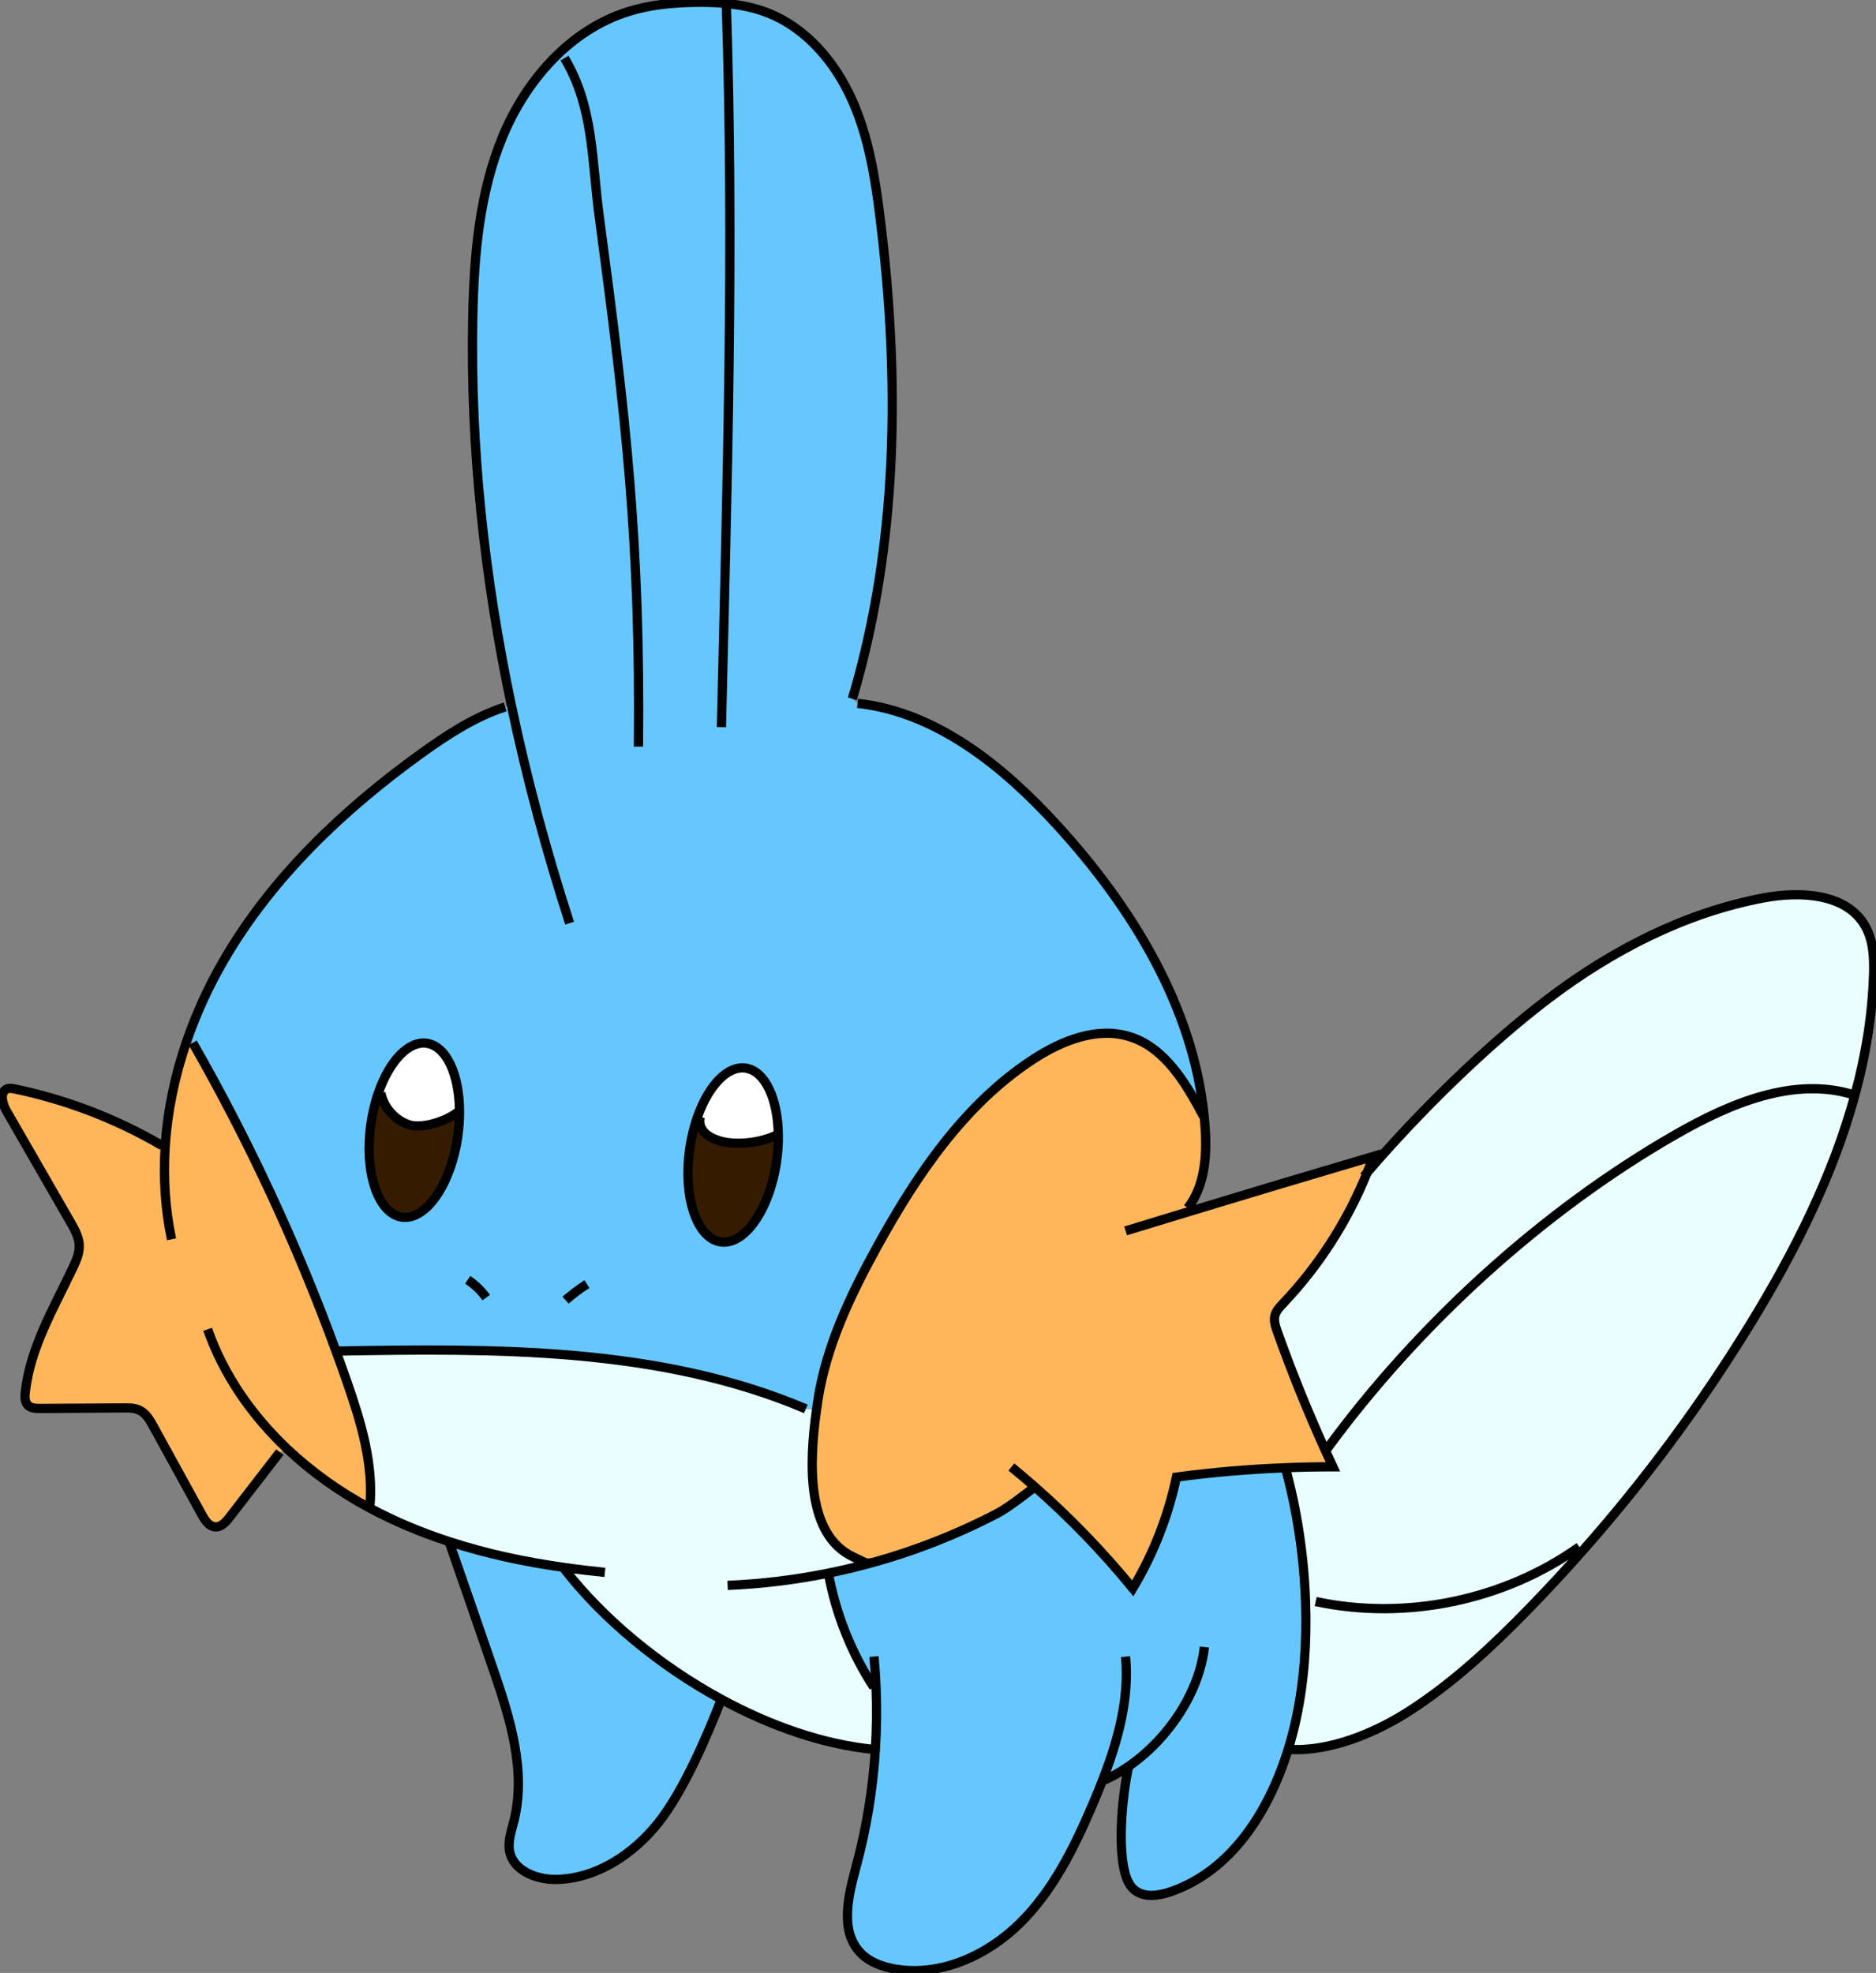 <?xml version="1.0" encoding="UTF-8"?>
<svg id="mudkip" xmlns="http://www.w3.org/2000/svg" viewBox="0 0 406 426.94">
  <rect x="0" y="0" width="406" height="426.94" fill="#808080" stroke="none"/>
  <defs>
    <style>
      .cls-1 {
        fill: #fff;
      }

      .cls-2 {
        fill: #66c7ff;
      }

      .cls-3 {
        fill: #ffb65b;
      }

      .cls-4 {
        fill: #e8feff;
      }

      .cls-5 {
        fill: none;
        stroke: #000;
        stroke-miterlimit: 10;
        stroke-width: 2px;
      }

      .cls-6 {
        fill: #351c00;
      }
    </style>
  </defs>
  <g>
    <path class="cls-4" d="m403.66,200.4c1.8,3.17,1.93,7.01,1.81,10.66-.29,8.81-1.73,17.46-4.04,25.92l-.33-.09c-12.91-3.98-26.69,1.87-38.41,8.58-28.87,16.53-55.89,41.24-75.52,68.1l-.4.18c-3.8-8.39-7.26-16.94-10.35-25.62-.39-1.12-.79-2.31-.5-3.46.26-1.04,1.05-1.85,1.78-2.63,7.77-8.18,13.96-17.84,18.17-28.3,11.07-12.94,25.92-27.57,39.36-37.74,13.73-10.4,29.46-18.5,46.39-21.69,8.01-1.51,18.02-1.01,22.04,6.09Z"/>
    <path class="cls-4" d="m401.1,236.89l.33.09c-4.73,17.39-13.09,33.97-22.56,49.42-10.63,17.36-22.77,33.79-36.26,49.05l-.82-.72c-16.28,11.6-37.5,16-57.05,11.84l-2.2-.02c-.34-9.96-1.89-19.96-4.36-28.93,3.43-.15,6.85-.21,10.28-.21-.57-1.21-1.13-2.43-1.69-3.66l.4-.18c19.63-26.86,46.65-51.57,75.52-68.1,11.72-6.71,25.5-12.56,38.41-8.58Z"/>
    <path class="cls-4" d="m341.79,334.73l.82.72c-3.87,4.4-7.86,8.69-11.95,12.89-7.81,8.01-16.06,15.69-25.45,21.78-7.38,4.8-17.25,8.94-26.04,8.45l-.36-.11c.68-2.19,1.25-4.4,1.72-6.6,1.71-7.94,2.32-16.61,2.01-25.31l2.2.02c19.55,4.16,40.77-.24,57.05-11.84Z"/>
    <path class="cls-3" d="m257.29,262.19c13.29-4.04,26.59-8.02,39.91-11.95-.42,1.18-.86,2.35-1.33,3.5-4.21,10.46-10.4,20.12-18.17,28.3-.73.78-1.52,1.59-1.78,2.63-.29,1.15.11,2.34.5,3.46,3.09,8.68,6.55,17.23,10.35,25.62.56,1.23,1.12,2.45,1.69,3.66-3.43,0-6.85.06-10.28.21-7.88.3-15.75.97-23.58,2.02-1.79,8.47-4.99,16.65-9.45,24.07-6.46-7.89-13.55-15.24-21.2-21.96-2.09,1.66-5.89,4.58-8.13,5.75-8.94,4.66-18.4,8.34-28.15,10.95l-.06-.22c-.31,0-1.08-.44-2.97-1.33-10.13-4.78-9.56-20.11-7.95-31.71.1-.73.2-1.44.31-2.14,1.81-11.78,7.03-22.73,12.77-33.17,8.6-15.63,18.94-30.98,33.89-40.7,6.19-4.03,13.82-7.06,20.86-4.84,7.66,2.41,12.16,10.12,15.93,17.2l.14-.02c.1.92.18,1.84.24,2.76.38,5.97-.1,12.42-3.78,17.13l.24.78Z"/>
    <path class="cls-2" d="m244.04,382.37c-1.77,1.21-3.61,2.23-5.49,3.03-.69,1.78-1.42,3.53-2.16,5.27-3.95,9.22-8.5,18.43-15.63,25.48-7.14,7.06-17.34,11.68-27.21,9.91-2.76-.5-5.53-1.54-7.43-3.59-4.41-4.75-2.53-12.28-.84-18.53,2.24-8.28,3.63-16.79,4.17-25.35.28-4.51.33-9.03.14-13.53l-.51.02c-4.86-7.47-8.21-15.9-9.81-24.66,2.82-.56,5.62-1.22,8.4-1.97,9.75-2.61,19.21-6.29,28.15-10.95,2.24-1.17,6.04-4.09,8.13-5.75,7.65,6.72,14.74,14.07,21.2,21.96,4.46-7.42,7.66-15.6,9.45-24.07,7.83-1.05,15.7-1.72,23.58-2.02,2.47,8.97,4.02,18.97,4.36,28.93.31,8.7-.3,17.37-2.01,25.31-.47,2.2-1.04,4.41-1.72,6.6-4.19,13.59-12.36,26.44-25.55,30.93-2.57.87-5.67,1.3-7.75-.43-1.51-1.26-2.05-3.31-2.39-5.24-1.05-5.95-.18-15.23,1.05-21.15l-.13-.2Z"/>
    <path class="cls-2" d="m157.18.76c3.13.3,6.2.93,9.11,2.08,8.26,3.29,14.42,10.6,18.07,18.71,3.65,8.1,5.06,17.02,6.14,25.84,4.27,34.65,3.93,70.36-6.03,103.83l1.12.98c17.13,1.9,31.54,13.63,43.17,26.35,16.15,17.66,29.45,39.25,31.83,62.97l-.14.02c-3.77-7.08-8.27-14.79-15.93-17.2-7.04-2.22-14.67.81-20.86,4.84-14.95,9.72-25.29,25.07-33.89,40.7-5.74,10.44-10.96,21.39-12.77,33.17-.11.7-.21,1.41-.31,2.14l-2.29-.31c-31.68-13.45-67.27-13.11-101.69-12.51-8.43-23.06-18.81-45.4-31-66.72l-1.37-.14c2.09-6.12,4.8-12.03,8.03-17.6,10.48-18.09,26.02-32.81,42.99-45.01,5.58-4,11.43-7.81,17.97-9.93l1.35-.28c-5.85-27.73-8.95-55.99-8.36-84.3.28-13.23,1.42-26.7,6.5-38.91,5.08-12.22,14.66-23.13,27.31-27.02,4.55-1.41,9.35-1.87,14.11-1.95,2.31-.04,4.64,0,6.94.25Zm10.89,250.53c.28-1.97.4-3.89.37-5.72-.1-7.79-2.86-13.83-7.08-14.44-3.9-.56-7.93,3.73-10.32,10.3-.79,2.17-1.4,4.58-1.77,7.16-1.49,10.39,1.51,19.41,6.71,20.16,5.19.74,10.61-7.08,12.09-17.46Zm-69-5.37c.26-1.84.39-3.64.38-5.35-.02-7.97-2.81-14.19-7.09-14.81-3.96-.56-8.04,3.84-10.42,10.57-.74,2.1-1.32,4.42-1.67,6.89-1.49,10.39,1.51,19.41,6.71,20.16,5.19.74,10.61-7.08,12.09-17.46Z"/>
    <path class="cls-4" d="m156.11,367.72c-13.37-7.26-25.55-17.37-33.94-28.15l.05-.36c-8.5-1.19-16.93-2.97-25.04-5.62-5.93-1.93-11.7-4.32-17.21-7.27h0s.06-.11.06-.11c.9-9.3-1.92-18.53-5-27.35-.75-2.17-1.53-4.33-2.32-6.49,34.42-.6,70.01-.94,101.69,12.51l2.29.31c-1.61,11.6-2.18,26.93,7.95,31.71,1.89.89,2.66,1.33,2.97,1.33l.06.22c-2.78.75-5.58,1.41-8.4,1.97,1.6,8.76,4.95,17.19,9.81,24.66l.51-.02c.19,4.5.14,9.02-.14,13.53l-.28-.02c-10.89-1.05-22.36-5.03-33.06-10.85Z"/>
    <path class="cls-6" d="m168.44,245.57c.03,1.83-.09,3.75-.37,5.72-1.48,10.38-6.9,18.2-12.09,17.46-5.2-.75-8.2-9.77-6.71-20.16.37-2.58.98-4.99,1.77-7.16l.56.21c-.42,1.08-.06,2.35.69,3.23.74.88,1.81,1.43,2.89,1.82,3.7,1.35,9.47.65,12.99-1.12h.27Z"/>
    <path class="cls-1" d="m168.44,245.57h-.27c-3.52,1.77-9.29,2.47-12.99,1.12-1.08-.39-2.15-.94-2.89-1.82-.75-.88-1.11-2.15-.69-3.23l-.56-.21c2.39-6.57,6.42-10.86,10.32-10.3,4.22.61,6.98,6.65,7.08,14.44Z"/>
    <path class="cls-2" d="m122.17,339.57c8.39,10.78,20.57,20.89,33.94,28.15-3.13,8.09-8.22,19.88-13.58,26.65-5.4,6.81-13.32,12.12-22,12.33-4.29.1-9.34-1.79-10.22-5.98-.46-2.17.33-4.37.88-6.52,2.8-11.03-.86-22.57-4.57-33.34-2.96-8.57-6.43-18.7-9.44-27.27,8.11,2.65,16.54,4.43,25.04,5.62l-.05.36Z"/>
    <path class="cls-6" d="m99.45,240.57c.01,1.71-.12,3.51-.38,5.35-1.48,10.38-6.9,18.2-12.09,17.46-5.2-.75-8.2-9.77-6.71-20.16.35-2.47.93-4.79,1.67-6.89l.47.16c.62,3.1,2.95,5.79,5.92,6.85s8.41-.76,10.84-2.77h.28Z"/>
    <path class="cls-1" d="m99.45,240.57h-.28c-2.43,2.01-7.87,3.83-10.84,2.77s-5.3-3.75-5.92-6.85l-.47-.16c2.38-6.73,6.46-11.13,10.42-10.57,4.28.62,7.07,6.84,7.09,14.81Z"/>
    <path class="cls-3" d="m35.76,247.96c.5-7.61,2.09-15.17,4.58-22.45l1.37.14c12.19,21.32,22.57,43.66,31,66.72.79,2.16,1.57,4.32,2.32,6.49,3.08,8.82,5.9,18.05,5,27.35l-.06.1s-.07-.03-.1-.05c-6.35-3.42-12.34-7.67-17.61-12.62l-1.7.6-10.89,14.1c-.79,1.02-1.78,2.14-3.07,2.07-1.36-.07-2.24-1.41-2.89-2.6-3.51-6.37-7.01-12.75-10.51-19.12-.77-1.39-1.62-2.87-3.05-3.54-1.03-.49-2.2-.49-3.33-.48-6.04.04-12.07.08-18.11.12-.97,0-2.05-.04-2.71-.74s-.64-1.78-.53-2.73c1.02-9.63,6.18-18.24,10.31-27,.72-1.51,1.42-3.11,1.37-4.78-.05-1.82-.99-3.49-1.9-5.08-4.63-8.03-9.25-16.07-13.88-24.1-.9-1.58-1.49-4.15.23-4.75.52-.18,1.09-.07,1.63.04,11.19,2.33,22.01,6.49,31.87,12.27l.66.04Z"/>
  </g>
  <g>
    <path class="cls-5" d="m123.27,199.77c-4.99-15.46-9.25-31.18-12.59-47.08-5.85-27.73-8.95-55.99-8.36-84.3.28-13.23,1.42-26.7,6.5-38.91,5.08-12.22,14.66-23.13,27.31-27.02,4.55-1.41,9.35-1.87,14.11-1.95,2.31-.04,4.64,0,6.94.25,3.13.3,6.2.93,9.11,2.08,8.26,3.29,14.42,10.6,18.07,18.71,3.65,8.1,5.06,17.02,6.14,25.84,4.27,34.65,3.93,70.36-6.03,103.83"/>
    <path class="cls-5" d="m109.33,152.97c-6.54,2.12-12.39,5.93-17.97,9.93-16.97,12.2-32.51,26.92-42.99,45.01-3.23,5.57-5.94,11.48-8.03,17.6-2.49,7.28-4.08,14.84-4.58,22.45-.45,6.76-.04,13.56,1.37,20.22"/>
    <path class="cls-5" d="m35.1,247.92c-9.86-5.78-20.68-9.94-31.87-12.27-.54-.11-1.11-.22-1.63-.04-1.72.6-1.13,3.17-.23,4.75,4.63,8.03,9.25,16.07,13.88,24.1.91,1.59,1.85,3.26,1.9,5.08.05,1.67-.65,3.27-1.37,4.78-4.13,8.76-9.29,17.37-10.31,27-.11.95-.13,2.03.53,2.73s1.74.74,2.71.74c6.04-.04,12.07-.08,18.11-.12,1.13-.01,2.3-.01,3.33.48,1.43.67,2.28,2.15,3.05,3.54,3.5,6.37,7,12.75,10.51,19.12.65,1.19,1.53,2.53,2.89,2.6,1.29.07,2.28-1.05,3.07-2.07l10.89-14.1"/>
    <path class="cls-5" d="m44.93,287.66c3.49,9.95,9.64,18.73,17.33,25.98,5.27,4.95,11.26,9.2,17.61,12.62.03.02.07.04.1.05h0c5.51,2.96,11.28,5.35,17.21,7.28,8.11,2.65,16.54,4.43,25.04,5.62,2.89.42,5.79.76,8.69,1.05"/>
    <path class="cls-5" d="m224.17,321.57c-.07.06-.14.11-.22.18-2.09,1.66-5.89,4.58-8.13,5.75-8.94,4.66-18.4,8.34-28.15,10.95-2.78.75-5.58,1.41-8.4,1.97-7.18,1.46-14.48,2.35-21.8,2.65"/>
    <path class="cls-5" d="m218.88,317.45c1.71,1.4,3.4,2.83,5.07,4.3,7.65,6.72,14.74,14.07,21.2,21.96,4.46-7.42,7.66-15.6,9.45-24.07,7.83-1.05,15.7-1.72,23.58-2.02,3.43-.15,6.85-.21,10.28-.21-.57-1.21-1.13-2.43-1.69-3.66-3.8-8.39-7.26-16.94-10.35-25.62-.39-1.12-.79-2.31-.5-3.46.26-1.04,1.05-1.85,1.78-2.63,7.77-8.18,13.96-17.84,18.17-28.3.47-1.15.91-2.32,1.33-3.5-13.32,3.93-26.62,7.91-39.91,11.95-4.56,1.38-9.13,2.77-13.69,4.17"/>
    <path class="cls-5" d="m185.59,152.2c17.13,1.9,31.54,13.63,43.17,26.35,16.15,17.66,29.45,39.25,31.83,62.97.1.92.18,1.84.24,2.76.38,5.97-.1,12.42-3.78,17.13"/>
    <path class="cls-5" d="m80.03,326.21c.9-9.3-1.92-18.53-5-27.35-.75-2.17-1.53-4.33-2.32-6.49-8.43-23.06-18.81-45.4-31-66.72"/>
    <path class="cls-5" d="m260.45,241.54c-3.77-7.08-8.27-14.79-15.93-17.2-7.04-2.22-14.67.81-20.86,4.84-14.95,9.72-25.29,25.07-33.89,40.7-5.74,10.44-10.96,21.39-12.77,33.17-.11.7-.21,1.41-.31,2.14-1.61,11.6-2.18,26.93,7.95,31.71,1.89.89,2.66,1.33,2.97,1.33.27,0,.2-.33.22-.99"/>
    <path class="cls-5" d="m97.17,333.57s0,.01.01.02c3.01,8.57,6.48,18.7,9.44,27.27,3.71,10.77,7.37,22.31,4.57,33.34-.55,2.15-1.34,4.35-.88,6.52.88,4.19,5.93,6.08,10.22,5.98,8.68-.21,16.6-5.52,22-12.33,5.36-6.77,10.45-18.56,13.58-26.65l.06-.15"/>
    <path class="cls-5" d="m122.17,339.57c8.39,10.78,20.57,20.89,33.94,28.15,10.7,5.82,22.17,9.8,33.06,10.85"/>
    <path class="cls-5" d="m189.08,365.08c-4.86-7.47-8.21-15.9-9.81-24.66l-.03-.15"/>
    <path class="cls-5" d="m189.14,358.47c.21,2.19.36,4.39.45,6.59.19,4.5.14,9.02-.14,13.53-.54,8.56-1.93,17.07-4.17,25.35-1.69,6.25-3.57,13.78.84,18.53,1.9,2.05,4.67,3.09,7.43,3.59,9.87,1.77,20.07-2.85,27.21-9.91,7.13-7.05,11.68-16.26,15.63-25.48.74-1.74,1.47-3.49,2.16-5.27,3.39-8.66,5.9-17.73,5.04-26.91"/>
    <path class="cls-5" d="m238.17,385.57c.13-.05.25-.11.38-.17,1.88-.8,3.72-1.82,5.49-3.03,8.65-5.88,15.51-16.03,16.61-25.96"/>
    <path class="cls-5" d="m244.17,382.57c-1.23,5.92-2.1,15.2-1.05,21.15.34,1.93.88,3.98,2.39,5.24,2.08,1.73,5.18,1.3,7.75.43,13.19-4.49,21.36-17.34,25.55-30.93.68-2.19,1.25-4.4,1.72-6.6,1.71-7.94,2.32-16.61,2.01-25.31-.34-9.96-1.89-19.96-4.36-28.93,0-.02-.01-.03-.01-.05"/>
    <path class="cls-5" d="m279.17,378.57c8.79.49,18.66-3.65,26.04-8.45,9.39-6.09,17.64-13.77,25.45-21.78,4.09-4.2,8.08-8.49,11.95-12.89,13.49-15.26,25.63-31.69,36.26-49.05,9.47-15.45,17.83-32.03,22.56-49.42,2.31-8.46,3.75-17.11,4.04-25.92.12-3.65,0-7.49-1.81-10.66-4.02-7.1-14.03-7.6-22.04-6.09-16.93,3.19-32.66,11.29-46.39,21.69-13.44,10.17-28.29,24.8-39.36,37.74-.23.28-.47.56-.7.83"/>
    <path class="cls-5" d="m401.1,236.89c-12.91-3.98-26.69,1.87-38.41,8.58-28.87,16.53-55.89,41.24-75.52,68.1"/>
    <path class="cls-5" d="m284.74,346.57c19.55,4.16,40.77-.24,57.05-11.84"/>
    <path class="cls-5" d="m174.4,304.88c-31.68-13.45-67.27-13.11-101.69-12.51-.11.01-.22.01-.33.01"/>
    <path class="cls-5" d="m105.23,280.8c-1.09-1.51-2.46-2.83-4.01-3.85"/>
    <path class="cls-5" d="m127.03,277.88c-1.63,1.03-3.17,2.19-4.61,3.47.2-.19.4-.39.6-.58"/>
    <path class="cls-5" d="m81.94,236.33c-.74,2.1-1.32,4.42-1.67,6.89-1.49,10.39,1.51,19.41,6.71,20.16,5.19.74,10.61-7.08,12.09-17.46.26-1.84.39-3.64.38-5.35-.02-7.97-2.81-14.19-7.09-14.81-3.96-.56-8.04,3.84-10.42,10.57Z"/>
    <path class="cls-5" d="m151.04,241.43c2.39-6.57,6.42-10.86,10.32-10.3,4.22.61,6.98,6.65,7.08,14.44.03,1.83-.09,3.75-.37,5.72-1.48,10.38-6.9,18.2-12.09,17.46-5.2-.75-8.2-9.77-6.71-20.16.37-2.58.98-4.99,1.77-7.16Z"/>
    <path class="cls-5" d="m122.17,12.57c6.34,10.65,5.85,21.86,7.5,34.15,5.83,43.53,8.94,70.93,8.5,114.85"/>
    <path class="cls-5" d="m157.17.57c0,.06,0,.13.01.19,1.74,53.02.2,103.54-1.05,156.59"/>
    <path class="cls-5" d="m82.41,236.49c.62,3.1,2.95,5.79,5.92,6.85s8.41-.76,10.84-2.77"/>
    <path class="cls-5" d="m151.6,241.64c-.42,1.08-.06,2.35.69,3.23.74.88,1.81,1.43,2.89,1.82,3.7,1.35,9.47.65,12.99-1.12"/>
  </g>
</svg>